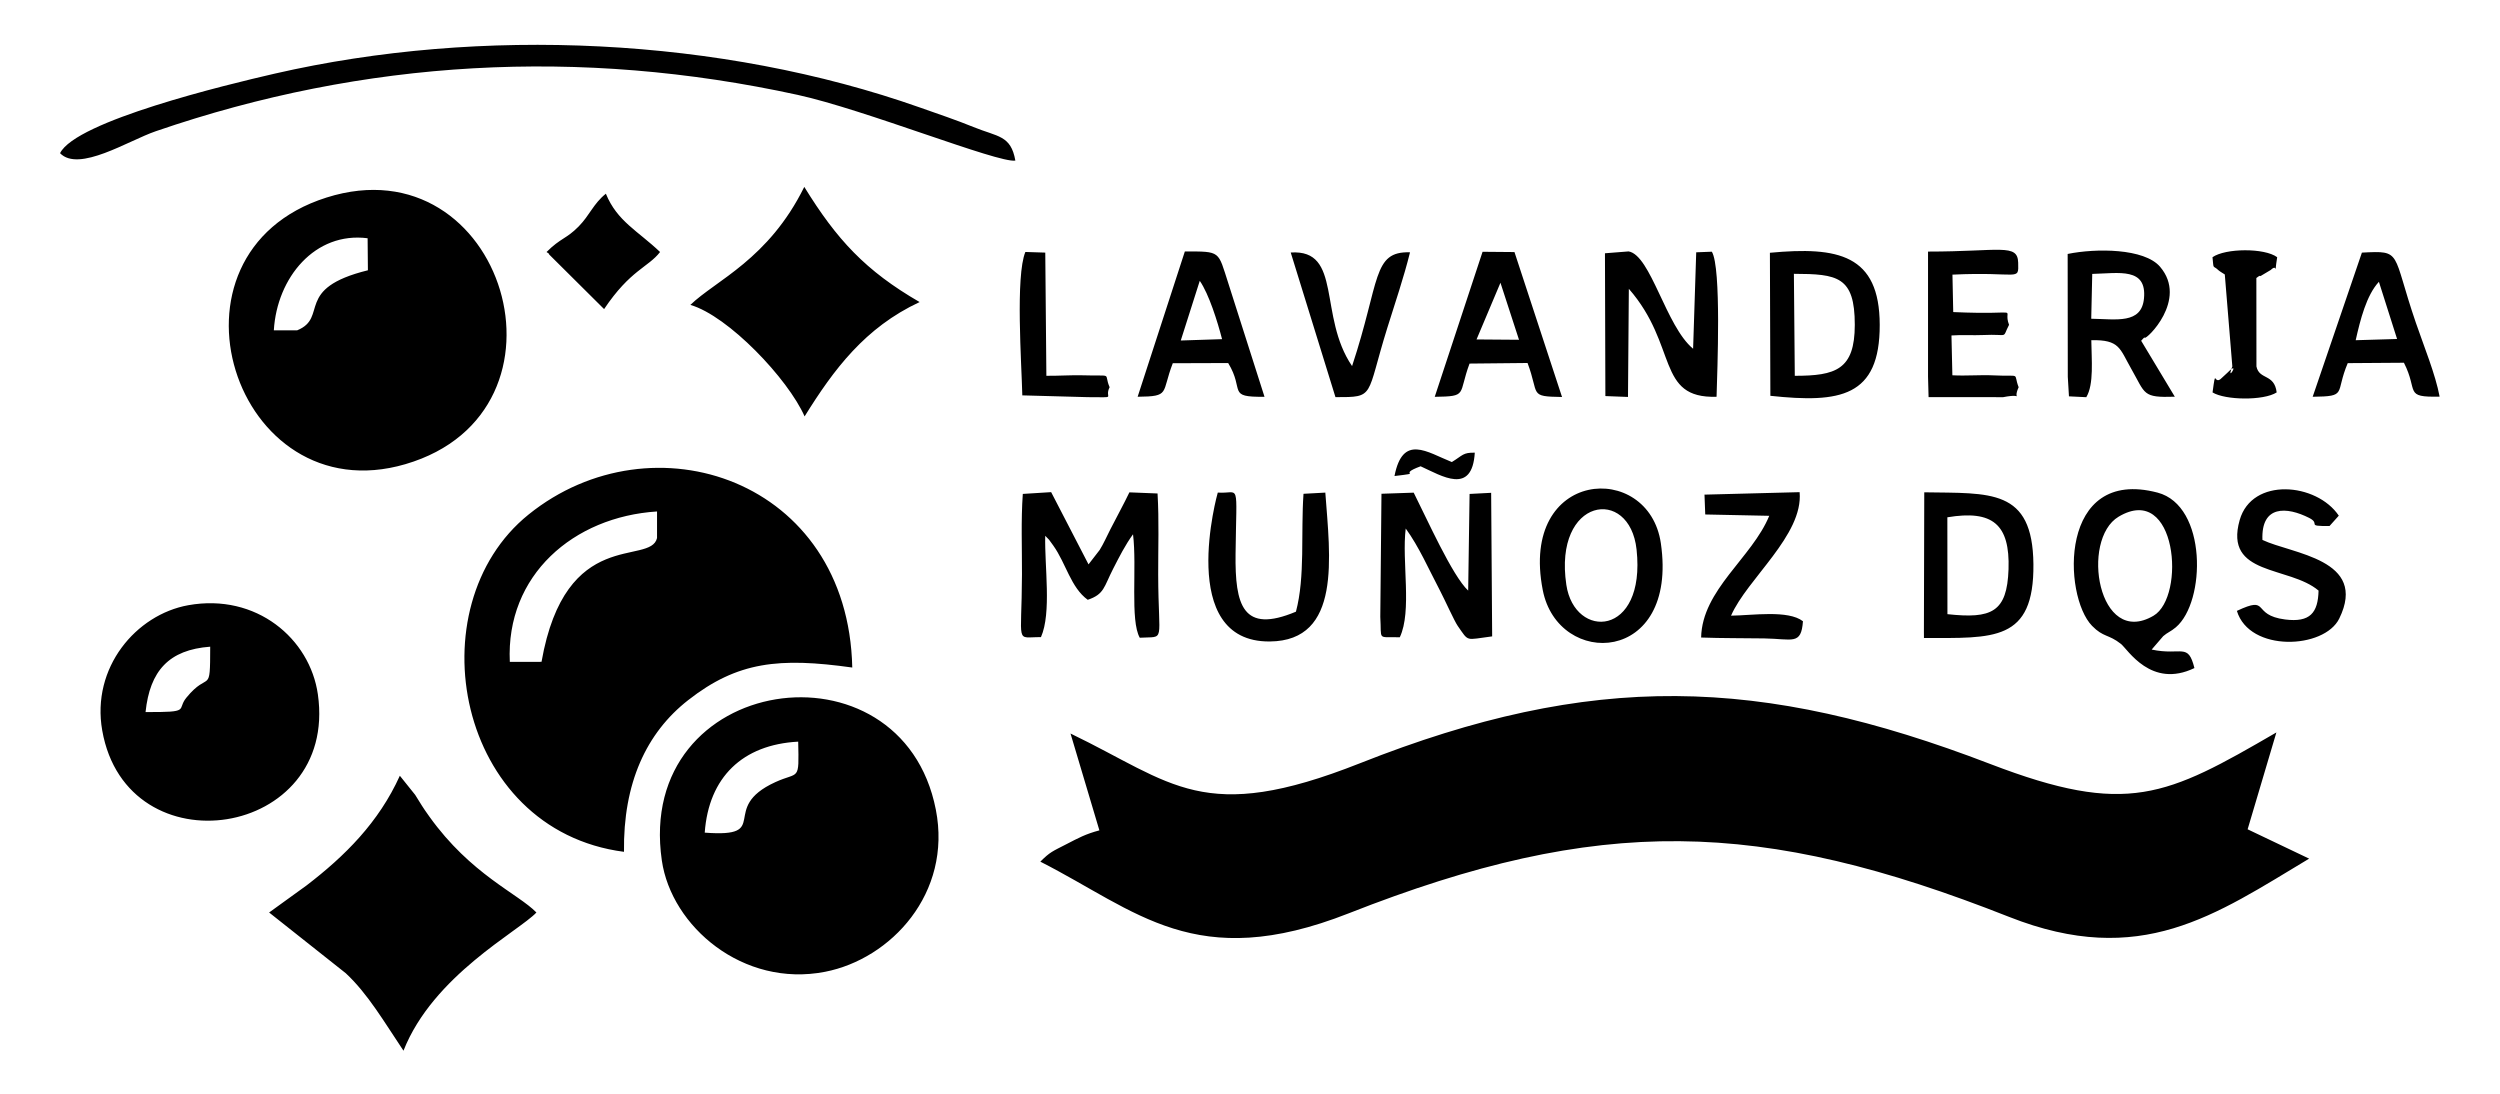 <?xml version="1.0" encoding="UTF-8"?>
<!DOCTYPE svg PUBLIC "-//W3C//DTD SVG 1.1//EN" "http://www.w3.org/Graphics/SVG/1.1/DTD/svg11.dtd">
<!-- Creator: CorelDRAW 2020 (64-Bit) -->
<svg xmlns="http://www.w3.org/2000/svg" xml:space="preserve" width="1890px" height="827px" version="1.1" shape-rendering="geometricPrecision" text-rendering="geometricPrecision" image-rendering="optimizeQuality" fill-rule="evenodd" clip-rule="evenodd"
viewBox="0 0 1890 826.88"
 xmlns:xlink="http://www.w3.org/1999/xlink"
 xmlns:xodm="http://www.corel.com/coreldraw/odm/2003">
 <g id="Capa_x0020_1">
  <g id="_2286056101840">
   <path d="M1054.24 359.82c23.24,-2.78 0.97,-0.41 19.75,-7.37 16.08,7.3 38.98,22.04 40.95,-10.29 -9.06,-0.15 -8.88,1.92 -17.36,7.09 -18.82,-7.53 -37.12,-21.38 -43.34,10.57zm-281.37 -60.98l49.48 1.35c23.37,0 12,1.4 16.52,-7.51 -4.86,-11.3 3.65,-8.24 -20.01,-9.01 -8.35,-0.27 -18.93,0.47 -27.8,0.37l-0.83 -93.13 -15.05 -0.48c-7.55,18.26 -2.89,84.05 -2.31,108.41zm899.78 -104.45c1.02,10.15 0,5.5 4.62,9.93 0.75,0.72 3.85,2.56 4.68,3.11l5.7 69.53c-5.4,13.94 7.08,-6.11 -3.76,4.8 -0.57,0.58 -3.45,3.09 -4.19,3.87 -6.3,6.6 -4.25,-9.22 -7.01,10.98 9.53,5.89 38.52,6.37 48.48,0 -1.74,-14.39 -13.17,-9.27 -15.3,-19.65l-0.06 -66.85c0.97,-0.62 2.61,-2.26 3.07,-1.42l7.82 -4.67c5.98,-5.9 2.17,7.2 4.85,-9.63 -9.55,-7.13 -39.19,-6.86 -48.9,0zm-1259.46 -3.93c0.67,0.67 1.75,0.72 2.06,1.95l41.45 41.2c19.88,-29.66 33.37,-31.53 42.31,-43.15 -16.82,-16.04 -32.44,-23.18 -40.97,-44.08 -9.58,7.7 -12.06,16.11 -20.63,24.82 -9.33,9.47 -13.45,8.53 -24.22,19.26zm596.42 109.72c30.31,0.01 22.82,0.23 39.24,-52.48 5.91,-18.97 12.34,-37.72 17.13,-57.02 -28.62,-0.87 -22.48,21.68 -43.81,86.02 -25.73,-37.72 -7.16,-88.48 -46.38,-85.86l33.82 109.34zm299.07 165.2c12.04,-27.75 54.75,-60.91 51.84,-93.37l-71.92 1.87 0.57 15 48.39 1.01c-13,31.72 -50.75,55.83 -51.5,92.02 15.9,0.58 31.76,0.43 47.68,0.67 21.51,0.33 27.95,5.35 29.3,-12.97 -11.14,-8.72 -38.46,-4.39 -54.36,-4.23zm148.92 -180.56l0.41 15.34 56.39 0.04c17.5,-3.44 6.38,4.17 11.7,-7.52 -4.47,-11.55 2.93,-7.88 -19.16,-8.97 -9.62,-0.48 -20.39,0.51 -30.94,-0.06l-0.69 -30.11c8.77,-0.61 15.96,0.04 23.75,-0.32 20.46,-0.96 14.07,3.28 19.79,-7.72 -5.56,-14.31 13.02,-7.17 -42.2,-9.64l-0.59 -28.3c50.49,-2.44 50.07,5.41 49.69,-9.05 -0.39,-14.73 -13.77,-8.39 -68.15,-8.38l0 94.69zm340.86 -71.84l13.74 43.23 -31.29 0.93c3.48,-15.48 8.12,-34.01 17.55,-44.16zm-50.07 86.92c26.63,-0.35 16.67,-2.21 26.5,-25.43l42.48 -0.3c11.17,21.88 -0.36,26.2 26.99,25.62 -3.16,-16.89 -11.97,-38.35 -17.97,-55.87 -18.45,-53.86 -9.91,-54.61 -40.79,-53l-37.21 108.98zm-841.36 -87.66c6.95,10.06 13.42,30.74 16.86,44.1l-31.22 1.02 14.36 -45.12zm-46.97 87.65c24.95,-0.28 17.71,-2.49 26.57,-25.35l41.88 -0.14c12.77,20.92 -1.38,25.87 27.46,25.5l-27.36 -85.81c-7.97,-24.56 -5.39,-24.06 -32.86,-24.05l-35.69 109.85zm892.78 146.55c-0.42,16.77 -6.38,24.22 -25.26,21.83 -26.11,-3.32 -10.94,-18.49 -36.49,-6.5 9.5,31.48 66.07,28.93 77.39,5.81 22.06,-45.01 -35.86,-48.84 -58.07,-59.45 -1.11,-26.55 18.49,-25.17 35.34,-16.64 9.19,4.64 -3.21,6.29 15.39,6.11l7 -7.81c-16.78,-24.92 -65.64,-29.34 -74.93,3.32 -12.07,42.46 37.37,34.45 59.63,53.33zm-618.49 -232.74l14.02 43.11 -32.1 -0.25 18.08 -42.86zm-49.68 86.24c25.28,-0.38 17.51,-1.43 26.31,-25.13l43.85 -0.45c9.14,24.24 0.66,25.3 26.07,25.71l-35.95 -109.57 -24.12 -0.21 -36.16 109.65zm-164.02 72.39c-0.12,0.16 -31.74,113.17 39.29,112.57 54.59,-0.46 45.54,-64.28 42.01,-112.55l-16.5 0.9c-2.08,29.81 1.34,62.56 -5.71,89.12 -40.39,16.98 -46.1,-5.04 -45.65,-43.72 0.67,-56.9 3.55,-45.09 -13.44,-46.32zm263.51 69.76c-9.86,-65.99 47.89,-74.83 53.1,-26.68 7.18,66.39 -46.88,68.34 -53.1,26.68zm-17.83 3.93c11.6,59.45 102.69,56.62 89.28,-35.4 -9.16,-62.82 -107.19,-56.43 -89.28,35.4zm415.41 -239c20.4,-0.52 41.36,-5.05 39.12,18.54 -1.87,19.6 -20.99,15.62 -39.88,15.35l0.76 -33.89zm-18.48 77.8l0.88 14.76 13.1 0.64c5.88,-9.69 3.95,-28.4 3.8,-43.1 21.52,-0.42 21.42,6.28 30.04,21.36 11.16,19.51 8.35,22.17 33.09,21.38l-25.44 -42.3c1.12,-1 2.34,-2.99 2.69,-2.3 0.93,1.86 32.96,-28.63 11.61,-53.63 -11.99,-14.05 -48.53,-14.07 -69.87,-9.7l0.1 92.89zm-91.05 106.2c34.29,-5.74 47.39,5.39 46.25,39.26 -1.09,32.6 -12.86,37.59 -46.19,33.97l-0.06 -73.23zm-17.7 91.24c52.47,0 83.36,2.99 82.76,-55.85 -0.59,-57.43 -32.69,-53.42 -82.52,-54.28l-0.27 105.35 0.03 4.78zm-97.64 -198.21l-0.68 -77.1c32.96,0.11 46.06,1.96 46.04,38.57 -0.02,33.94 -14.42,38.52 -45.36,38.53zm-18.46 15.13c52.66,5.62 82.78,0.97 82.67,-53.69 -0.12,-53.21 -31.53,-59.27 -83.02,-54.45l0.35 108.14zm-280.15 182.54c9.38,-19.86 1.4,-57.31 4.47,-82.22 10.08,13.84 17.22,30.43 26.11,47.33 3.31,6.31 10.68,22.67 13.17,26.24 8.77,12.53 5.49,10.54 26.07,7.98l-0.76 -108.54 -16.31 0.85 -1.06 73.08c-11.92,-11.03 -31.33,-54.56 -41.18,-74.05l-24.37 0.83 -0.89 93.01c1.13,18.46 -2.7,15 14.75,15.49zm155.42 -182.34l17.09 0.66 0.64 -81.76c37.37,42.77 20.47,83.09 66.32,81.62 0.54,-19.52 3.74,-97.52 -3.56,-109.67l-11.82 0.46 -2.35 72.91c-20.6,-16.96 -31.95,-70.71 -48.74,-73.59l-17.9 1.41 0.32 107.96zm387.99 91.19c44.06,-26.26 51.05,60.43 26.38,74.88 -41.87,24.53 -55.38,-57.59 -26.38,-74.88zm33.74 90.3c3.2,-2.81 5.7,-3.43 9.53,-6.68 22.75,-19.28 23.82,-91.94 -13.8,-101.83 -74.99,-19.71 -71.63,78.06 -49.54,100.72 8.62,8.85 12.44,6.22 21.83,13.66 5.2,4.12 22.76,34.05 55.57,18.26 -4.9,-19.59 -9.59,-9.16 -32.34,-13.98l8.75 -10.15zm-813.06 -27.47c12.62,-4.29 12.11,-9.65 19.23,-23.52 4.63,-9.01 9.05,-17.85 15,-26.02 3.05,25.01 -2.31,65.05 5.09,78.21 19.9,-1.24 14.05,5.33 13.93,-47.83 -0.05,-20.18 0.72,-40.51 -0.48,-61.23l-21.29 -0.85c-4.16,8.74 -9.08,17.58 -14.42,28.03 -2.58,5.02 -5.11,10.86 -8.06,15.54l-8.42 10.88 -28.25 -54.61 -21.43 1.34c-1.43,20.19 -0.56,40.64 -0.63,60.9 -0.2,54.51 -5.38,47.17 14.35,47.38 8.13,-18.36 2.64,-53.79 3.23,-76.62 3.52,3.61 2.18,1.87 6.16,7.47 9.55,13.44 13.2,31.7 25.99,40.93zm-300.42 -222.95c28.69,8.34 73.8,55.85 86.36,84.29 22.04,-35.49 45.68,-67.19 86.95,-86.44 -40.93,-23.66 -62.64,-47.24 -87.19,-87.07 -27.04,54.83 -66.84,70.6 -86.12,89.22zm-476.52 -114.7c14.12,14.7 51.57,-9.44 72.29,-16.57 158.06,-54.38 320.87,-63.38 485.21,-27.54 50.65,11.04 151.86,51.79 164.71,49.71 -3.4,-19.27 -13.29,-17.86 -31.66,-25.37 -12.62,-5.16 -27.36,-10.14 -40.38,-14.73 -150.81,-53.24 -331.96,-61.43 -487.88,-25.64 -36.97,8.48 -150.25,35.88 -162.29,60.14zm215.99 619.94c16.81,15.64 29.22,37.1 43.64,58.58 22.47,-56.98 87.12,-90.25 100.5,-104.48 -13.76,-14.19 -49.61,-28.72 -80.89,-72.47 -5.79,-8.09 -5.54,-8.2 -10.79,-16.49l-11.57 -14.43c-15.99,35.33 -41.53,60.68 -70.5,82.91l-28.32 20.48 57.93 45.9zm-151.35 -197.43c3.27,-31.19 17.65,-47.1 48.88,-49.42 -0.04,37.74 -0.71,17.33 -18.08,38.63 -7.52,9.23 4.05,10.97 -30.8,10.79zm-32.75 13.92c18.68,106.14 178.52,81.77 163.03,-27.27 -5.99,-42.16 -46.56,-76.66 -97.97,-67.43 -39.4,7.07 -73.44,47.09 -65.06,94.7zm455.49 77.24c3.01,-41.87 28.59,-66.56 70.66,-68.79 0.66,30.66 0.78,22.34 -17.27,30.6 -43.36,19.82 -1.72,42.11 -53.39,38.19zm-32.43 21.05c7.24,49.97 61.46,96.21 123.36,84.16 49.85,-9.69 96.17,-59.41 83.79,-122.59 -25.84,-131.98 -227.68,-103.29 -207.15,38.43zm-275.64 -400.82l-17.69 0c2.37,-39.89 31.17,-74.7 70.9,-69.59l0.22 24.21c-56.19,13.82 -29.52,35.59 -53.43,45.38zm22.15 -100.37c-133.22,42.18 -69.82,239.44 59.6,201.58 136.31,-39.88 74.35,-243.99 -59.6,-201.58zm138.56 351.03c-3.07,-65.59 48.18,-109.68 111.3,-113.7l0 20.09c-5,21.31 -69.21,-9.38 -87.33,93.59l-23.97 0.02zm86.32 143.61c-0.69,-51.95 16.86,-89.9 48.53,-114.68 37.43,-29.28 68.95,-32.35 124.05,-24.64 -3.07,-142.22 -151,-191.23 -244.73,-115.66 -86.14,69.46 -54.72,238.51 72.15,254.98zm1249.21 -90.25c-83.06,48.26 -112.75,63.63 -216.28,23.86 -173.83,-66.76 -301.12,-70.02 -476.63,-0.53 -118.62,46.96 -141.07,14.93 -218.73,-22.52l21.83 73.22c-10.42,2.76 -15.67,5.67 -25,10.48 -10.6,5.47 -12.19,5.75 -19.64,13.17 72.95,37.06 117.2,84.68 233.07,39.09 189.75,-74.66 310.99,-71.7 499.33,2.67 99.54,39.31 155.85,-1.54 226.82,-44.04l-46.51 -22.18 21.74 -73.22z"/>
  </g>
 </g>
</svg>
